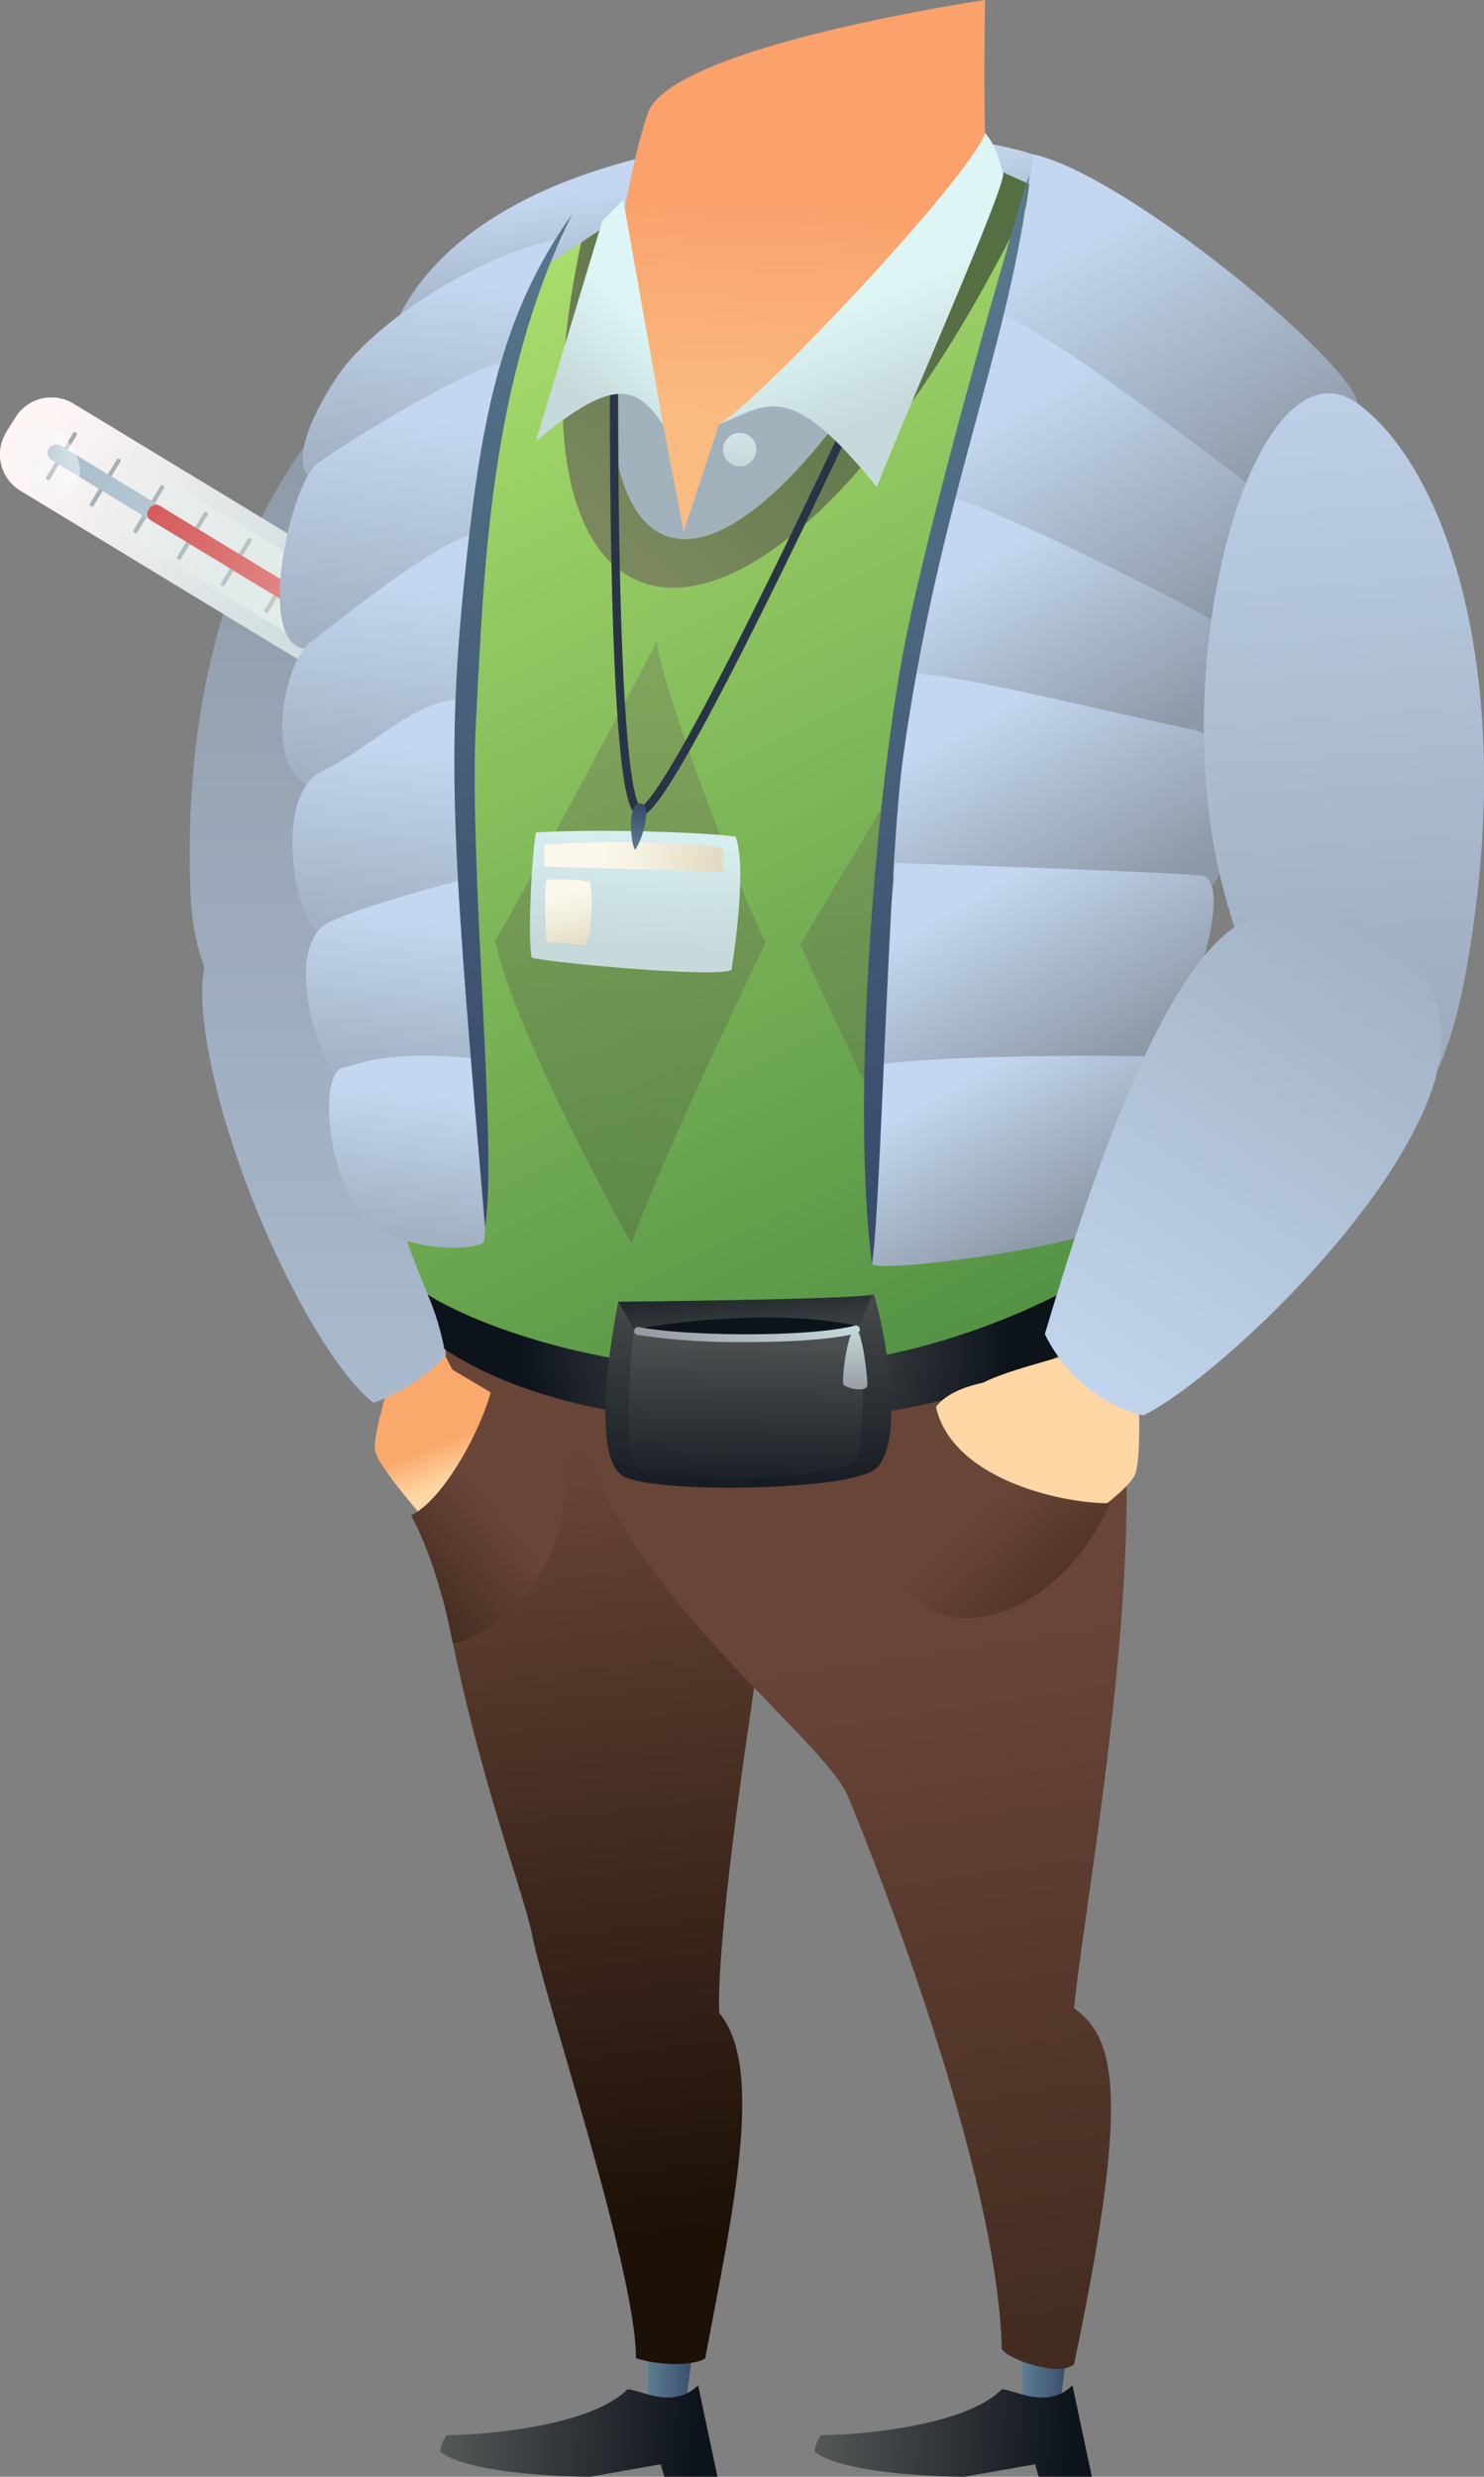 <svg xmlns="http://www.w3.org/2000/svg" xmlns:xlink="http://www.w3.org/1999/xlink" viewBox="0 0 245.1 408.79"><rect x="0" y="0" width="245.1" height="408.79" fill="#808080" stroke="none"/><defs><style>.cls-1{fill:url(#Безымянный_градиент_1231);}.cls-2{fill:url(#Новый_образец_градиента_копия_2);}.cls-3{fill:url(#Безымянный_градиент_948);}.cls-4{fill:url(#Безымянный_градиент_786);}.cls-5{fill:url(#Новый_образец_градиента_копия_2-2);}.cls-6{fill:url(#Безымянный_градиент_948-2);}.cls-7{fill:url(#Безымянный_градиент_786-2);}.cls-8{fill:url(#Безымянный_градиент_873);}.cls-9{fill:url(#Безымянный_градиент_783);}.cls-10{fill:url(#Безымянный_градиент_159);}.cls-11{fill:url(#Безымянный_градиент_1231-2);}.cls-12{fill:url(#Безымянный_градиент_1231-3);}.cls-13{fill:url(#Безымянный_градиент_843);}.cls-14{fill:#a2aaae;}.cls-15{fill:#a9bcca;}.cls-16{fill:#d23c3e;}.cls-17{fill:url(#Безымянный_градиент_598);}.cls-18{fill:url(#Безымянный_градиент_492);}.cls-19{fill:url(#Безымянный_градиент_600);}.cls-20{fill:url(#Безымянный_градиент_913);}.cls-21{fill:#a2b2bc;}.cls-22{fill:url(#Безымянный_градиент_1198);}.cls-23{fill:url(#Безымянный_градиент_25);}.cls-24{fill:url(#Безымянный_градиент_911);}.cls-25,.cls-34,.cls-35{opacity:0.5;}.cls-25{fill:url(#Безымянный_градиент_911-2);}.cls-26{fill:none;stroke:#283547;stroke-miterlimit:10;stroke-width:1.37px;}.cls-27{fill:url(#Новый_образец_градиента_копия_3);}.cls-28{fill:url(#Безымянный_градиент_3);}.cls-29{fill:url(#Безымянный_градиент_3-2);}.cls-30{fill:url(#Новый_образец_градиента_копия_2-3);}.cls-31{fill:url(#Новый_образец_градиента_копия_3-2);}.cls-32{fill:url(#Новый_образец_градиента_копия_3-3);}.cls-33{fill:url(#Новый_образец_градиента_копия_3-4);}.cls-34{fill:url(#Безымянный_градиент_911-3);}.cls-35{fill:url(#Безымянный_градиент_911-4);}.cls-36{fill:url(#Безымянный_градиент_948-3);}.cls-37{fill:url(#Безымянный_градиент_948-4);}.cls-38{fill:#0d131b;}.cls-39{fill:url(#Безымянный_градиент_948-5);}.cls-40{fill:url(#Безымянный_градиент_32);}.cls-41{fill:url(#Безымянный_градиент_32-2);}.cls-42{fill:url(#Безымянный_градиент_1226);}.cls-43{fill:url(#Безымянный_градиент_1226-2);}.cls-44{fill:url(#Безымянный_градиент_1226-3);}.cls-45{fill:url(#Безымянный_градиент_1226-4);}.cls-46{fill:url(#Безымянный_градиент_1226-5);}.cls-47{fill:url(#Безымянный_градиент_1226-6);}.cls-48{fill:url(#Новый_образец_градиента_копия_2-4);}.cls-49{fill:url(#Безымянный_градиент_159-2);}.cls-50{fill:url(#Безымянный_градиент_159-3);}.cls-51{fill:url(#Безымянный_градиент_1231-4);}.cls-52{fill:url(#Безымянный_градиент_1231-5);}.cls-53{fill:url(#Безымянный_градиент_914);}.cls-54{fill:url(#Безымянный_градиент_1231-6);}.cls-55{fill:url(#Безымянный_градиент_1231-7);}.cls-56{fill:url(#Безымянный_градиент_1231-8);}.cls-57{fill:url(#Безымянный_градиент_1231-9);}.cls-58{fill:url(#Безымянный_градиент_1231-10);}.cls-59{fill:url(#Безымянный_градиент_1231-11);}.cls-60{fill:url(#Новый_образец_градиента_копия_2-5);}</style><linearGradient id="Безымянный_градиент_1231" x1="120.09" y1="28.76" x2="123.89" y2="58.68" gradientUnits="userSpaceOnUse"><stop offset="0" stop-color="#c3d7f0"/><stop offset="1" stop-color="#8d99a7"/></linearGradient><linearGradient id="Новый_образец_градиента_копия_2" x1="107.05" y1="390.93" x2="114.81" y2="390.93" gradientUnits="userSpaceOnUse"><stop offset="0" stop-color="#5d7d91"/><stop offset="1" stop-color="#374b6b"/></linearGradient><linearGradient id="Безымянный_градиент_948" x1="73.19" y1="399.62" x2="115.11" y2="401.73" gradientUnits="userSpaceOnUse"><stop offset="0" stop-color="#535757"/><stop offset="1" stop-color="#0d131b"/></linearGradient><linearGradient id="Безымянный_градиент_786" x1="97.87" y1="201.6" x2="116.91" y2="368.01" gradientUnits="userSpaceOnUse"><stop offset="0.22" stop-color="#694538"/><stop offset="1" stop-color="#1c1007"/></linearGradient><linearGradient id="Новый_образец_градиента_копия_2-2" x1="168.89" y1="390.93" x2="176.65" y2="390.93" xlink:href="#Новый_образец_градиента_копия_2"/><linearGradient id="Безымянный_градиент_948-2" x1="135.02" y1="399.62" x2="176.95" y2="401.73" xlink:href="#Безымянный_градиент_948"/><linearGradient id="Безымянный_градиент_786-2" x1="135.96" y1="204" x2="182.43" y2="512.59" xlink:href="#Безымянный_градиент_786"/><linearGradient id="Безымянный_градиент_873" x1="129.83" y1="97.8" x2="133.58" y2="20.47" gradientUnits="userSpaceOnUse"><stop offset="0.37" stop-color="#fabb80"/><stop offset="0.83" stop-color="#faa16c"/></linearGradient><linearGradient id="Безымянный_градиент_783" x1="5224.36" y1="-695.4" x2="5219.2" y2="-684.98" gradientTransform="matrix(-1.12, 0.43, 0.36, 0.93, 6176.09, -1340.37)" gradientUnits="userSpaceOnUse"><stop offset="0.46" stop-color="#fabb80"/><stop offset="1" stop-color="#faa16c"/></linearGradient><linearGradient id="Безымянный_градиент_159" x1="5229.76" y1="-697.37" x2="5230.19" y2="-715.54" gradientTransform="matrix(-1.12, 0.43, 0.36, 0.93, 6176.09, -1340.37)" gradientUnits="userSpaceOnUse"><stop offset="0.64" stop-color="#ffd7a5"/><stop offset="1" stop-color="#faa96c"/></linearGradient><linearGradient id="Безымянный_градиент_1231-2" x1="55.12" y1="375.04" x2="55.12" y2="66.94" xlink:href="#Безымянный_градиент_1231"/><linearGradient id="Безымянный_градиент_1231-3" x1="53.53" y1="375.04" x2="53.53" y2="66.94" xlink:href="#Безымянный_градиент_1231"/><linearGradient id="Безымянный_градиент_843" x1="63.01" y1="53.17" x2="65.88" y2="116.22" gradientTransform="translate(-72.56 100.28) rotate(-58.74)" gradientUnits="userSpaceOnUse"><stop offset="0" stop-color="#fff5f5"/><stop offset="1" stop-color="#c6d9db"/></linearGradient><linearGradient id="Безымянный_градиент_598" x1="63.04" y1="54.81" x2="65.24" y2="103.06" gradientTransform="translate(-33.11 5.72)" gradientUnits="userSpaceOnUse"><stop offset="0" stop-color="#ddf5f5" stop-opacity="0"/><stop offset="1" stop-color="#fafff5" stop-opacity="0.4"/></linearGradient><linearGradient id="Безымянный_градиент_492" x1="62.55" y1="124.01" x2="65.86" y2="128.39" gradientTransform="translate(-72.56 100.28) rotate(-58.74)" xlink:href="#Новый_образец_градиента_копия_2"/><linearGradient id="Безымянный_градиент_600" x1="59.04" y1="51.83" x2="64.31" y2="58.81" gradientTransform="translate(-68.71 41.91) rotate(-17.64)" gradientUnits="userSpaceOnUse"><stop offset="0" stop-color="#ddf5f5" stop-opacity="0"/><stop offset="1" stop-color="#faffff" stop-opacity="0.5"/></linearGradient><linearGradient id="Безымянный_градиент_913" x1="98.57" y1="232.49" x2="47.55" y2="275.39" gradientUnits="userSpaceOnUse"><stop offset="0.35" stop-color="#694538"/><stop offset="1" stop-color="#1c1007"/></linearGradient><linearGradient id="Безымянный_градиент_1198" x1="86.74" y1="19.37" x2="190.91" y2="231.13" gradientUnits="userSpaceOnUse"><stop offset="0" stop-color="#b3e571"/><stop offset="0.99" stop-color="#4b8b41"/></linearGradient><radialGradient id="Безымянный_градиент_25" cx="126.36" cy="222.19" r="40.39" xlink:href="#Безымянный_градиент_948"/><linearGradient id="Безымянный_градиент_911" x1="97.05" y1="83.92" x2="138.11" y2="36.73" gradientUnits="userSpaceOnUse"><stop offset="0" stop-color="#7b885d"/><stop offset="0.99" stop-color="#556f43"/></linearGradient><linearGradient id="Безымянный_градиент_911-2" x1="107.49" y1="101.98" x2="100.65" y2="209.86" xlink:href="#Безымянный_градиент_911"/><linearGradient id="Новый_образец_градиента_копия_3" x1="105.82" y1="131.84" x2="104.41" y2="156.05" gradientUnits="userSpaceOnUse"><stop offset="0" stop-color="#ddf5f5"/><stop offset="1" stop-color="#c6d9db"/></linearGradient><linearGradient id="Безымянный_градиент_3" x1="89.55" y1="139.23" x2="119.81" y2="143.79" gradientUnits="userSpaceOnUse"><stop offset="0.33" stop-color="#faf8eb"/><stop offset="0.57" stop-color="#f3efde"/><stop offset="0.96" stop-color="#e3dac1"/></linearGradient><linearGradient id="Безымянный_градиент_3-2" x1="92.19" y1="142.76" x2="95.29" y2="157.43" xlink:href="#Безымянный_градиент_3"/><linearGradient id="Новый_образец_градиента_копия_2-3" x1="104.7" y1="140.42" x2="105.81" y2="132.76" xlink:href="#Новый_образец_градиента_копия_2"/><linearGradient id="Новый_образец_градиента_копия_3-2" x1="142.44" y1="49.53" x2="149.42" y2="66.74" xlink:href="#Новый_образец_градиента_копия_3"/><linearGradient id="Новый_образец_градиента_копия_3-3" x1="105.5" y1="52.13" x2="94.72" y2="64.87" xlink:href="#Новый_образец_градиента_копия_3"/><linearGradient id="Новый_образец_градиента_копия_3-4" x1="122.87" y1="65.51" x2="122" y2="76.3" xlink:href="#Новый_образец_градиента_копия_3"/><linearGradient id="Безымянный_градиент_911-3" x1="146.25" y1="104.44" x2="139.41" y2="212.32" xlink:href="#Безымянный_градиент_911"/><linearGradient id="Безымянный_градиент_911-4" x1="73.06" y1="99.8" x2="66.22" y2="207.68" xlink:href="#Безымянный_градиент_911"/><linearGradient id="Безымянный_градиент_948-3" x1="123.49" y1="205.07" x2="123.66" y2="251.42" xlink:href="#Безымянный_градиент_948"/><linearGradient id="Безымянный_градиент_948-4" x1="124.27" y1="226.9" x2="122.44" y2="207.39" xlink:href="#Безымянный_градиент_948"/><linearGradient id="Безымянный_градиент_948-5" x1="123.52" y1="217.67" x2="122.69" y2="250.6" xlink:href="#Безымянный_градиент_948"/><linearGradient id="Безымянный_градиент_32" x1="104.74" y1="220.14" x2="142" y2="220.14" gradientUnits="userSpaceOnUse"><stop offset="0" stop-color="#9799a1"/><stop offset="1" stop-color="#c6d9db"/></linearGradient><linearGradient id="Безымянный_градиент_32-2" x1="141.28" y1="230" x2="141.11" y2="218.89" xlink:href="#Безымянный_градиент_32"/><linearGradient id="Безымянный_градиент_1226" x1="181.35" y1="37.78" x2="226.03" y2="115.15" gradientUnits="userSpaceOnUse"><stop offset="0" stop-color="#c3d7f0"/><stop offset="0.57" stop-color="#8d99a7"/></linearGradient><linearGradient id="Безымянный_градиент_1226-2" x1="172.15" y1="64.52" x2="212.88" y2="135.07" xlink:href="#Безымянный_градиент_1226"/><linearGradient id="Безымянный_градиент_1226-3" x1="165.31" y1="90.66" x2="200.06" y2="150.83" xlink:href="#Безымянный_градиент_1226"/><linearGradient id="Безымянный_градиент_1226-4" x1="164.38" y1="116.95" x2="197.99" y2="175.16" xlink:href="#Безымянный_градиент_1226"/><linearGradient id="Безымянный_градиент_1226-5" x1="163.04" y1="146.41" x2="193.92" y2="199.9" xlink:href="#Безымянный_градиент_1226"/><linearGradient id="Безымянный_градиент_1226-6" x1="159.43" y1="177.8" x2="185.68" y2="223.27" xlink:href="#Безымянный_градиент_1226"/><linearGradient id="Новый_образец_градиента_копия_2-4" x1="164.03" y1="15.78" x2="146.02" y2="204.51" xlink:href="#Новый_образец_градиента_копия_2"/><linearGradient id="Безымянный_градиент_159-2" x1="460.41" y1="2326.09" x2="454.04" y2="2338.97" gradientTransform="matrix(0.98, 0.69, -0.58, 0.82, 1057.85, -1989.92)" xlink:href="#Безымянный_градиент_159"/><linearGradient id="Безымянный_градиент_159-3" x1="467.09" y1="2323.66" x2="467.62" y2="2301.2" gradientTransform="matrix(0.98, 0.69, -0.58, 0.82, 1057.85, -1989.92)" xlink:href="#Безымянный_градиент_159"/><linearGradient id="Безымянный_градиент_1231-4" x1="215.69" y1="42.94" x2="230.35" y2="231.65" xlink:href="#Безымянный_градиент_1231"/><linearGradient id="Безымянный_градиент_1231-5" x1="175.66" y1="233.95" x2="263.67" y2="100.29" xlink:href="#Безымянный_градиент_1231"/><linearGradient id="Безымянный_градиент_914" x1="153.9" y1="241.96" x2="198.68" y2="289.38" gradientUnits="userSpaceOnUse"><stop offset="0.17" stop-color="#694538"/><stop offset="0.38" stop-color="#57382c"/><stop offset="0.79" stop-color="#27180e"/><stop offset="0.88" stop-color="#1c1007"/></linearGradient><linearGradient id="Безымянный_градиент_1231-6" x1="8500.56" y1="46.39" x2="8507.37" y2="100.02" gradientTransform="matrix(-1, 0, 0, 1, 8573.41, 0)" xlink:href="#Безымянный_градиент_1231"/><linearGradient id="Безымянный_градиент_1231-7" x1="8507.2" y1="68.75" x2="8515.04" y2="130.51" gradientTransform="matrix(-1, 0, 0, 1, 8573.41, 0)" xlink:href="#Безымянный_градиент_1231"/><linearGradient id="Безымянный_градиент_1231-8" x1="8508.58" y1="96.27" x2="8515.44" y2="150.27" gradientTransform="matrix(-1, 0, 0, 1, 8573.41, 0)" xlink:href="#Безымянный_градиент_1231"/><linearGradient id="Безымянный_градиент_1231-9" x1="8508.59" y1="122.99" x2="8514.99" y2="173.38" gradientTransform="matrix(-1, 0, 0, 1, 8573.41, 0)" xlink:href="#Безымянный_градиент_1231"/><linearGradient id="Безымянный_градиент_1231-10" x1="8506.4" y1="151.73" x2="8511.89" y2="194.93" gradientTransform="matrix(-1, 0, 0, 1, 8573.41, 0)" xlink:href="#Безымянный_градиент_1231"/><linearGradient id="Безымянный_градиент_1231-11" x1="8504.65" y1="180.44" x2="8509.5" y2="218.62" gradientTransform="matrix(-1, 0, 0, 1, 8573.41, 0)" xlink:href="#Безымянный_градиент_1231"/><linearGradient id="Новый_образец_градиента_копия_2-5" x1="91.8" y1="8.89" x2="73.8" y2="197.62" xlink:href="#Новый_образец_градиента_копия_2"/></defs><g id="Слой_2" data-name="Слой 2"><g id="Слой_2-2" data-name="Слой 2"><path class="cls-1" d="M66.21,51.6c-4.35,8.08,109.9-11.85,111-21.08C178.53,19.61,87.28,12.52,66.21,51.6Z"/><polygon class="cls-2" points="107.05 384.75 107.05 396.44 113.23 397.11 114.81 384.75 107.05 384.75"/><path class="cls-3" d="M115.3,393.68l3.2,15.11h-8.77l-.62-2.06-11.66,2.06s-19.25,0-24.75-4.12a5.34,5.34,0,0,1,1.07-2.75c5.8,0,23.66-1.37,29.85-7.56C105.68,394.36,111.17,397.8,115.3,393.68Z"/><path class="cls-4" d="M70,215c-2.75,48.86,15.8,93.65,17.86,104.24s17.18,55.38,17.18,70c5.5,1.63,10.5.81,11.43,0,4.62-24.43,9.87-48.05,2.31-57-.69-17.91,11-88.77,14.43-103.43C113.23,219.08,80.26,210.12,70,215Z"/><polygon class="cls-5" points="168.88 384.75 168.88 396.44 175.07 397.11 176.65 384.75 168.88 384.75"/><path class="cls-6" d="M177.13,393.68l3.2,15.11h-8.77l-.61-2.06-11.67,2.06s-19.25,0-24.75-4.12a5.34,5.34,0,0,1,1.07-2.75c5.8,0,23.67-1.37,29.85-7.56C167.51,394.36,173,397.8,177.13,393.68Z"/><path class="cls-7" d="M180.57,210.94c13.05,26.87-.86,97.72-3.18,120.53,7,4.88,9.2,14.91,0,58.76-2.58,2.19-11.25-.94-11.94-2.57-.69-29.32-20.73-80-25.42-91.21s-48.78-41.54-46-75.74C135.22,210.12,180.57,210.94,180.57,210.94Z"/><path class="cls-8" d="M162.7,0s-.69,31.6,1.38,41.22c-2.07,39.85-40.2,60.35-52.22,56.34-20.61-6.87-8.93-68-4.81-79S162.7,0,162.7,0Z"/><path class="cls-9" d="M80,230.61c-2.12-.67,4.62,12.58,7.42,12S94.56,235.19,80,230.61Z"/><path class="cls-10" d="M56.73,191.87c7.4,13.84,18,34.21,18,34.21,7.35,4.34,12.67,7.08,11.79,10.39s5.72,15.07,1.17,16.2-11.54-1-11.54-1c-.23,1.94-2.52,3.4-3.94,1.56s-9.91-11.1-10.28-13.94,3.11-13,2.92-14.18c-1.56-5.37-15.44-30.42-15.44-30.42Z"/><path class="cls-11" d="M63.08,60.46c-13.71,9.78-33.66,38-31.6,87.25,1.37,33,33.87,29.45,34.35-2.74S96.76,36.43,63.08,60.46Z"/><path class="cls-12" d="M33.86,170c3.24,23.34,18.6,54.54,27.85,61.52a31.46,31.46,0,0,0,11.95-7.76c-2.36-29.62-3.12-49.59-12.73-61.07S30,142.1,33.86,170Z"/><path class="cls-13" d="M3.38,81l45.38,27.55a10.57,10.57,0,0,0,7.69,1.3l1.67-.36a7,7,0,0,1,5.12.86L69,113.87a2.47,2.47,0,0,0,3.38-.83h0a2.47,2.47,0,0,0-.83-3.38l-5.72-3.47A7,7,0,0,1,62.67,102l-.46-1.65a10.53,10.53,0,0,0-4.69-6.22L12.14,66.62A7,7,0,0,0,2.48,69L1,71.38A7,7,0,0,0,3.38,81Z"/><path class="cls-14" d="M55.91,98.13l-4.38,7.21a.35.35,0,1,1-.6-.37l4.38-7.21a.35.35,0,0,1,.6.37Z"/><path class="cls-14" d="M48.7,93.75,44.32,101a.35.35,0,0,1-.6-.36l4.38-7.21a.35.35,0,1,1,.6.36Z"/><path class="cls-14" d="M41.49,89.37l-4.38,7.21a.35.35,0,0,1-.6-.36L40.89,89a.35.35,0,1,1,.6.36Z"/><path class="cls-14" d="M34.28,85,29.9,92.21a.35.35,0,0,1-.48.11.34.34,0,0,1-.12-.48l4.38-7.21a.35.35,0,1,1,.6.37Z"/><path class="cls-14" d="M27.07,80.62l-4.38,7.21a.35.35,0,0,1-.48.12.37.37,0,0,1-.12-.49l4.38-7.21a.35.35,0,0,1,.48-.11A.34.34,0,0,1,27.07,80.62Z"/><path class="cls-14" d="M19.86,76.24l-4.38,7.21a.34.34,0,0,1-.48.12.36.36,0,0,1-.12-.48l4.38-7.21a.35.35,0,1,1,.6.36Z"/><path class="cls-14" d="M12.65,71.86,8.27,79.07a.34.34,0,0,1-.48.12.35.35,0,0,1-.12-.48l4.38-7.21a.35.35,0,1,1,.6.36Z"/><rect class="cls-15" x="36.24" y="57.36" width="2.81" height="69.23" rx="1.41" transform="translate(-60.51 76.42) rotate(-58.74)"/><rect class="cls-16" x="45.26" y="71.62" width="2.81" height="51.66" rx="1.21" transform="translate(-60.85 86.76) rotate(-58.74)"/><rect class="cls-17" x="25.57" y="56.42" width="11.25" height="63.26" rx="5.62" transform="translate(-60.26 69.02) rotate(-58.74)"/><path class="cls-18" d="M67.92,107.47l3.6,2.19a2.47,2.47,0,0,1,.83,3.38h0a2.47,2.47,0,0,1-3.38.83l-3.61-2.19"/><ellipse class="cls-19" cx="7.24" cy="76.22" rx="5.24" ry="6.83" transform="translate(-48.32 23.54) rotate(-41.09)"/><path class="cls-20" d="M81.63,225.35c.69,5.5-7.56,22-13.74,24.73,4.81,8.94,6.89,21.13,6.89,21.13C86.44,269.32,105.68,244.59,81.63,225.35Z"/><path class="cls-21" d="M131.1,62.52l-12.37,7.56-5.82,17.63-3.37-17.54-8.67-12.46s-19.93,35,10.65,43.33C131.32,106.41,152.4,78.32,131.1,62.52Z"/><path class="cls-22" d="M163.18,27.21c-38.94,81-72.31,81-59.95,8C68,58.73,63.08,60.46,63.08,60.46,46.69,90.33,48.71,166.8,73.39,219.85c-2.07,10.31,77,25.21,107.86-1.37,5.5-83.82,18.82-127.7,40.93-152.43C193.17,41.52,173.07,33.39,163.18,27.21Z"/><path class="cls-23" d="M70.64,213.67c12,7.6,61.44,25.57,111.45-4-.3,4.67-.84,8.86-.84,8.86-15.11,17.18-77.63,24.05-107.86,4.12A43.42,43.42,0,0,0,70.64,213.67Z"/><path class="cls-24" d="M171,30.92c-2-1.09-6.26-2.76-7.77-3.71-38.94,81-72.31,81-59.95,8L96,40C80.22,113.42,127.66,121.61,171,30.92Z"/><path class="cls-25" d="M108.48,105.93S85.1,150.19,81.76,155.2c3.34,15.86,22.55,50.1,22.55,50.1,4.17-12.53,22.13-49.7,22.13-49.7C121,144.34,109.32,113.45,108.48,105.93Z"/><path class="cls-26" d="M155.14,37.51s-44,97.15-49.46,96.46-4.13-92.75-4.13-92.75"/><path class="cls-27" d="M88.5,137.41c10.31-.69,28.86,0,33,.69,2.06,5.49-.69,22-.69,22-2.75,1.38-31.6-1.37-33-2.06C87.13,154.59,87.81,141.53,88.5,137.41Z"/><path class="cls-28" d="M89.88,139.47c5.49-.69,26.79-.69,29.54.69V144c-4.12-.41-28.86-.83-29.54-1Z"/><path class="cls-29" d="M90.28,155.62s-.55-7.93,0-10.43c1.52,0,5.78-.22,7.15.46.69,3.44,0,8.94-.68,10.31C95.37,156,90.69,155.27,90.28,155.62Z"/><path class="cls-30" d="M104.89,140.27c1.47-2.17,2.85-7.67.79-7.67S104.1,139,104.89,140.27Z"/><path class="cls-31" d="M162.7,22c-2.75,7.55-37.1,44-44,48.09,8.25-3.44,11.68-7.56,26.11,10.3,4.81-12.36,20.5-47.64,20.9-51.64C164.47,23.48,162.7,22,162.7,22Z"/><path class="cls-32" d="M109.54,70.17,102.93,33l-3.44,3.43-11,36.42C100.87,62.52,105,63.21,109.54,70.17Z"/><circle class="cls-33" cx="122.17" cy="74.2" r="2.75"/><path class="cls-34" d="M146.47,132l-14.33,23.91,10.58,22.7s10.26-20.36,11-21.58S147.05,137,146.47,132Z"/><path class="cls-35" d="M76.75,153.53c-.83,4.17-6.68,17.53-7.51,20.87-2.51-4.17-6.68-20.87-6.68-20.87l7.09-17.91Z"/><path class="cls-36" d="M102.12,214.85c6.53.65,30.25,1.48,42.23-1.22,2.4,8.32,5,25.52,0,29s-37.06,3.92-41.57.91C96.9,239.67,102.12,214.85,102.12,214.85Z"/><path class="cls-37" d="M104.74,219.42l-2.62-4.57s37.5-.35,41.93-1.15c-.92,2.31-2.09,5.07-2.09,5.07C135.43,221.38,109.31,222,104.74,219.42Z"/><path class="cls-38" d="M104.74,219.57c8.49,3.7,33.3,3.08,37.22-.62C129.55,215.87,108.65,218.34,104.74,219.57Z"/><path class="cls-39" d="M141.3,241c-2,3.27-33.3,4.57-36.56.65-1.68-2-.66-18.28,0-22.2,2.61.66,26.12,2.61,37.22-.65C142.61,222,143,238.17,141.3,241Z"/><path class="cls-40" d="M123.27,221.51a111.73,111.73,0,0,1-18-1.19.64.64,0,0,1-.52-.76.65.65,0,0,1,.76-.52c8.17,1.55,28.36,1.68,35.67-.25a.66.66,0,0,1,.8.47.65.65,0,0,1-.47.79C137.71,221.06,130.51,221.51,123.27,221.51Z"/><path class="cls-41" d="M141.23,219.44c-1.23,0-2.35,8.66-1.88,9.12.65.66,3.91,1.31,3.91,0S142.47,219.45,141.23,219.44Z"/><path class="cls-42" d="M224.23,66.56C223.44,60,186.36,29,170.69,25.48c-1.31,9.05-2,16.71-6.53,28.55,7.18,7,42.71,28,46.17,30S226.19,82.57,224.23,66.56Z"/><path class="cls-43" d="M164.81,51.94c5.23,0,41.14,27.84,45.71,31.32s3.09,24.7-10.86,23.49S153.77,87,155.14,82.48C158.94,70,162.85,59.59,164.81,51.94Z"/><path class="cls-44" d="M202,103.45c4.47,3.57,4.57,17.41-3.92,19.49s-49.48-1.86-48.32-8.35c2.62-14.62,3.27-25.06,5.88-32.72C160.89,81.87,199.42,101.36,202,103.45Z"/><path class="cls-45" d="M197,120.4c-9.3-1.75-38.37-9.15-46.54-9.29-1.31,10.44-3.27,19.49-3.36,31.79-.08,11.09,49,5.19,52.5,3.62C204,144.53,205.66,122,197,120.4Z"/><path class="cls-46" d="M147.83,142.44c-.65,8.35-2,18.79-3.91,35.5,9.79,2.09,42.44.7,46.36-1.39s14.78-31.37,8-32.05S147.83,142.44,147.83,142.44Z"/><path class="cls-47" d="M189.6,174.37c5.38.36,3.38,22.62-3.52,27s-39.93,8.78-42,7.29c-.92-7.87.38-32.31.12-32.92C159.33,173.86,188.26,174.28,189.6,174.37Z"/><path class="cls-48" d="M170,28.75c-2.62,26.77-15,53.54-20.9,96.64-2.38,17.48-3.65,75.15-5.09,83.29-3.53-28.14.73-76.5,4.87-99.48S168.08,34.62,170,28.75Z"/><path class="cls-49" d="M168.45,227.46c2.75-.14-9.39,13.65-12.58,12.15S149.62,228.48,168.45,227.46Z"/><path class="cls-50" d="M208.18,188.21c-13.1,14.31-32,35.44-32,35.44-10.13,2.95-17.33,4.6-17.29,8.83s-11.48,16.29-6.37,19.05,14.13,2.3,14.13,2.3c-.32,2.39,2,4.84,4.23,3.07s15.28-10.25,16.58-13.53.28-16.59.85-17.88c3.52-6,27.81-31.69,27.81-31.69Z"/><path class="cls-51" d="M224.23,66.62c13.91,10,26.71,43.41,18.06,92.85s-32.88,17.63-40.62-14.21C192.24,106.49,207.91,54.87,224.23,66.62Z"/><path class="cls-52" d="M236.32,180.37c-7.86,21.7-37.23,48.43-47.51,53.23-11.68-2.75-16.24-13.43-16.24-13.43,8.31-27.88,18.89-57.45,30.44-66.49S245.72,154.43,236.32,180.37Z"/><path class="cls-53" d="M154.46,231.53c2.06,12.37,20.65,16.67,28.87,16.58C169.55,278.85,131.1,271.38,154.46,231.53Z"/><path class="cls-54" d="M55.76,62.05C61,54.21,77.31,42.5,93,39.2c-3.26,5.22-9.14,12.4-8.48,21.89-7.18,6.62-27.89,15.35-31.35,17.29S47.25,74.81,55.76,62.05Z"/><path class="cls-55" d="M83.85,59.76c-5.23,0-26.78,13.35-31.35,16.66s-10.45,30-2,30.69c13.95,1.07,27.52-14.46,28.08-18.94C79.92,77.72,83.19,67.93,83.85,59.76Z"/><path class="cls-56" d="M51.2,106.1c-4.47,3.39-7.84,21.76.65,23.74s25.78-4.93,25.47-11.2a142.39,142.39,0,0,1,1.3-30.44C73.4,88.2,53.81,104.11,51.2,106.1Z"/><path class="cls-57" d="M53,127.42c9.31-4.64,15.52-12,23.69-12.09,0,9.41-.1,18,0,29.65.08,10.54-20.22,10.71-23.67,9.23C48.59,152.31,45.09,131.35,53,127.42Z"/><path class="cls-58" d="M76.67,145.1c.65,7.94.65,15.9,2.61,31.78-9.8,2-18.94,3.27-22.86,1.28s-9.8-22.08-2.17-25.87C60.32,149.27,76.67,145.1,76.67,145.1Z"/><path class="cls-59" d="M57.1,176.1c-5.38.34-2.36,22.16,4.54,26.34s16.19,4,18.28,2.62c.93-7.48-1.16-29.68-.9-30.26C63.86,173,58.44,176,57.1,176.1Z"/><path class="cls-60" d="M94.49,35.37c-13.91,28-14.57,60-15.87,83.49s3.63,70.72,1.49,83.68C75.16,144.23,73.48,127,76.66,96,79.27,70.54,82.28,52.45,94.49,35.37Z"/></g></g></svg>